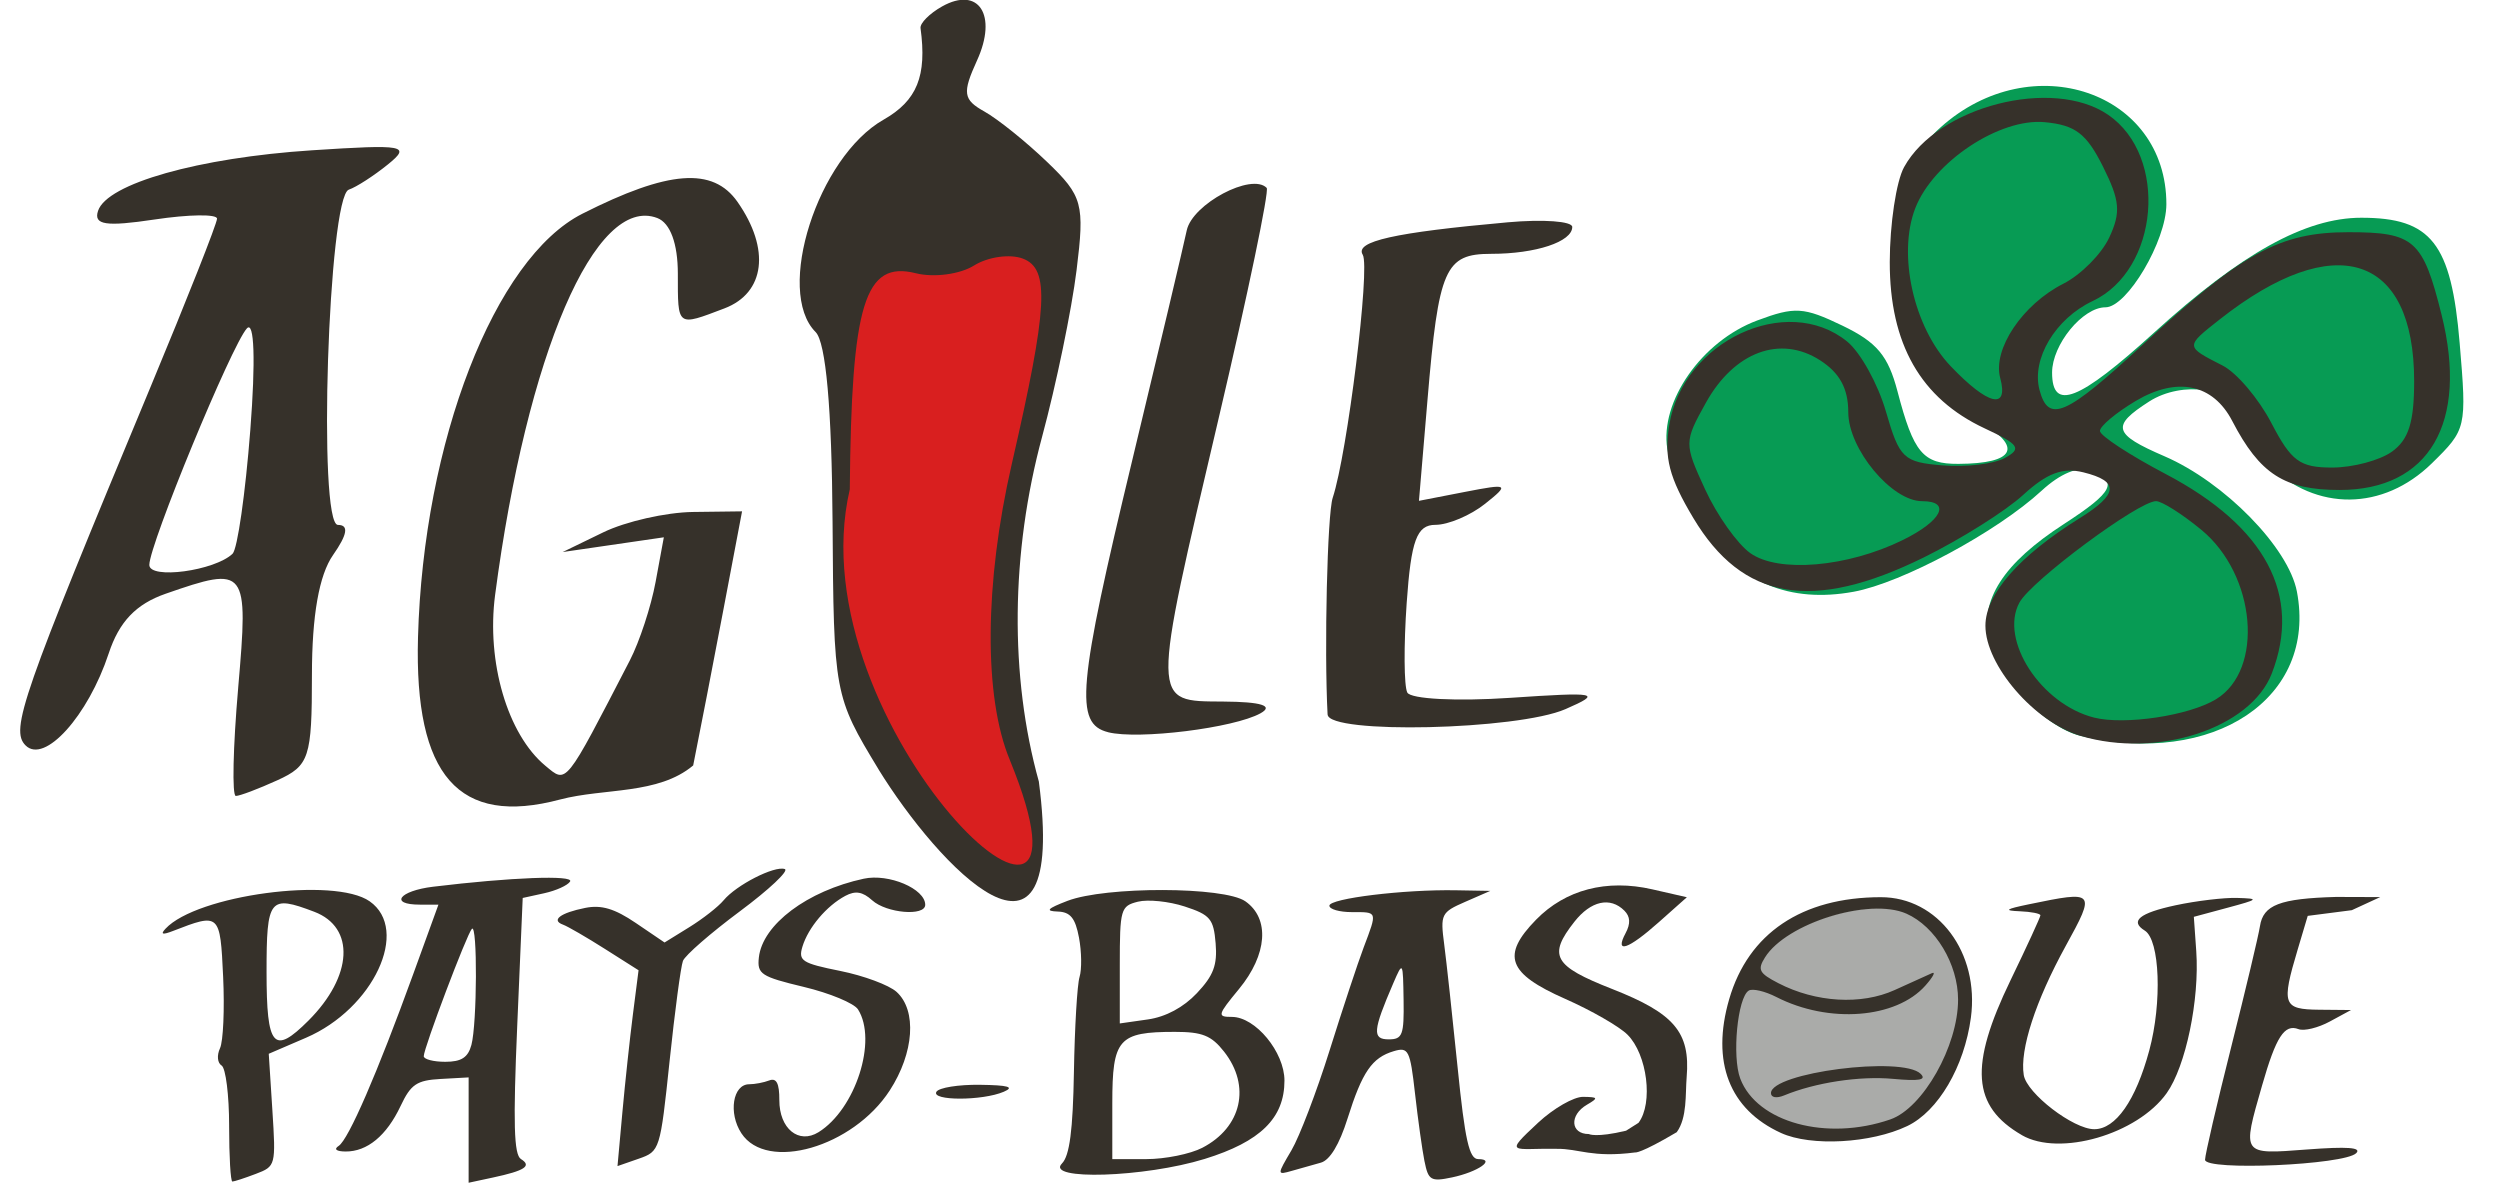 <?xml version="1.0" encoding="UTF-8" standalone="no"?>
<!-- Created with Inkscape (http://www.inkscape.org/) -->
<svg xmlns:dc="http://purl.org/dc/elements/1.1/" xmlns:cc="http://creativecommons.org/ns#" xmlns:rdf="http://www.w3.org/1999/02/22-rdf-syntax-ns#" xmlns:svg="http://www.w3.org/2000/svg" xmlns="http://www.w3.org/2000/svg" xmlns:sodipodi="http://sodipodi.sourceforge.net/DTD/sodipodi-0.dtd" xmlns:inkscape="http://www.inkscape.org/namespaces/inkscape" width="744.094" height="354.331" viewBox="0 0 210 100" version="1.1" id="svg4369" inkscape:version="0.48.5 r10040" sodipodi:docname="agile-pays-basque.svg">
  <defs id="defs4363"/>
  <sodipodi:namedview id="base" pagecolor="#ffffff" bordercolor="#666666" borderopacity="1.0" inkscape:pageopacity="0.0" inkscape:pageshadow="2" inkscape:zoom="0.35" inkscape:cx="-81.428571" inkscape:cy="560" inkscape:document-units="mm" inkscape:current-layer="layer1" showgrid="false" inkscape:window-width="1280" inkscape:window-height="961" inkscape:window-x="-8" inkscape:window-y="-8" inkscape:window-maximized="1" units="mm" showborder="true" inkscape:showpageshadow="false"/>
  <g inkscape:label="Calque 1" inkscape:groupmode="layer" id="layer1" transform="translate(0,-197)">
    <g id="g2994" transform="translate(0.806,196.185)">
      <g transform="matrix(1.92,0,0,1.88,626.128,1250.163)" id="g4163">
        <path sodipodi:nodetypes="cscccsccccccccccsscscccsccccc" inkscape:connector-curvature="0" id="path3980" d="m -235.498,-631.666 c -1.531,-0.368 -3.666,-2.616 -4.021,-4.235 -0.402,-1.832 0.626,-3.47 3.283,-5.228 2.183,-1.445 2.41,-1.915 1.157,-2.395 -0.521,-0.2 -1.315,0.137 -2.126,0.9 -1.954,1.841 -6.099,4.118 -8.221,4.516 -2.795,0.524 -4.997,-0.406 -6.564,-2.774 -0.738,-1.115 -1.455,-2.737 -1.593,-3.605 -0.338,-2.122 1.509,-4.819 3.933,-5.741 1.649,-0.628 2.03,-0.604 3.73,0.232 1.507,0.741 1.998,1.34 2.407,2.933 0.707,2.757 1.114,3.251 2.668,3.242 2.479,-0.014 2.839,-0.751 0.921,-1.883 -2.266,-1.337 -3.245,-2.88 -3.636,-5.732 -0.47,-3.43 0.145,-5.789 1.937,-7.425 3.987,-3.642 9.881,-1.587 9.874,3.442 -0.002,1.635 -1.72,4.603 -2.664,4.603 -1.001,0 -2.336,1.667 -2.336,2.915 0,1.745 1.166,1.278 4.469,-1.79 3.81,-3.539 6.615,-5.127 9.059,-5.127 3.061,0 3.936,1.137 4.303,5.595 0.313,3.8 0.299,3.861 -1.216,5.377 -2.132,2.132 -5.06,2.16 -7.15,0.071 -0.804,-0.804 -1.462,-1.813 -1.462,-2.241 0,-1.185 -2.297,-1.547 -3.755,-0.592 -1.677,1.099 -1.58,1.455 0.669,2.447 2.627,1.159 5.424,4.077 5.793,6.043 0.894,4.764 -3.636,7.853 -9.459,6.452 z" style="fill:#079b54;fill-opacity:1;stroke-width:0.5"/>
        <path sodipodi:nodetypes="ccccccccsccccccccsssscccsscccscccccscccccccccccsccccscsccc" inkscape:connector-curvature="0" id="path3976" d="m -235.498,-631.666 c -2.019,-0.613 -4.168,-3.152 -4.168,-4.925 0,-1.404 1.475,-3.121 4.126,-4.805 1.698,-1.078 1.741,-1.649 0.154,-2.048 -0.902,-0.227 -1.589,0.037 -2.626,1.008 -0.772,0.723 -2.734,1.984 -4.36,2.801 -4.871,2.449 -7.919,1.915 -10.073,-1.766 -1.06,-1.811 -1.286,-2.7 -1.054,-4.157 0.594,-3.741 5.134,-5.919 7.78,-3.732 0.583,0.482 1.348,1.89 1.7,3.13 0.596,2.099 0.767,2.264 2.488,2.408 1.016,0.085 2.238,-0.064 2.716,-0.332 0.752,-0.422 0.635,-0.598 -0.886,-1.324 -2.795,-1.334 -4.155,-3.769 -4.15,-7.431 0.002,-1.698 0.284,-3.606 0.626,-4.24 1.465,-2.718 6.506,-4.037 8.93,-2.337 2.643,1.854 2.227,6.926 -0.684,8.323 -1.626,0.781 -2.682,2.588 -2.32,3.973 0.391,1.495 1.149,1.157 4.497,-2.008 4.356,-4.119 6.01,-5.044 9.014,-5.044 2.886,0 3.262,0.341 4.081,3.7 1.174,4.814 -0.541,7.818 -4.463,7.818 -2.411,0 -3.491,-0.709 -4.697,-3.081 -0.845,-1.663 -2.419,-1.994 -4.23,-0.892 -0.861,0.524 -1.563,1.126 -1.559,1.337 0.005,0.211 1.298,1.076 2.876,1.923 4.374,2.348 5.971,5.416 4.641,8.917 -0.929,2.445 -5.005,3.804 -8.358,2.786 z m 5.916,-1.635 c 2.117,-1.309 1.761,-5.553 -0.636,-7.572 -0.837,-0.705 -1.729,-1.282 -1.982,-1.282 -0.767,0 -5.455,3.552 -5.977,4.53 -0.889,1.664 0.935,4.537 3.263,5.14 1.337,0.346 4.147,-0.084 5.332,-0.816 z m -13.709,-7.112 c 1.717,-0.859 2.149,-1.741 0.853,-1.741 -1.33,0 -3.228,-2.335 -3.228,-3.972 0,-1.057 -0.373,-1.758 -1.234,-2.323 -1.74,-1.142 -3.755,-0.377 -4.993,1.893 -0.959,1.76 -0.96,1.825 -0.033,3.883 0.519,1.151 1.408,2.43 1.976,2.842 1.231,0.892 4.239,0.629 6.66,-0.582 z m 21.411,-3.954 c 0.731,-0.535 0.971,-1.313 0.971,-3.152 0,-5.679 -3.467,-6.808 -8.496,-2.765 -1.53,1.23 -1.531,1.212 0.116,2.07 0.618,0.322 1.579,1.479 2.136,2.572 0.87,1.706 1.244,1.986 2.657,1.986 0.905,0 2.082,-0.32 2.616,-0.711 z m -17.14,-3.294 c -0.336,-1.286 0.976,-3.284 2.763,-4.209 0.769,-0.398 1.674,-1.329 2.011,-2.069 0.512,-1.125 0.467,-1.643 -0.278,-3.167 -0.72,-1.473 -1.207,-1.853 -2.548,-1.982 -1.976,-0.19 -4.876,1.776 -5.661,3.839 -0.787,2.067 -0.074,5.327 1.546,7.062 1.637,1.754 2.547,1.975 2.168,0.526 z" style="fill:#36312a;stroke-width:0.5"/>
      </g>
      <g transform="matrix(1.257,0,0,1.257,454.439,852.207)" id="g4154">
        <path sodipodi:nodetypes="csccsccc" inkscape:connector-curvature="0" id="path4147" d="m -242.286,-601.854 c -1.314,-0.404 -2.721,-1.278 -3.336,-2.071 -0.765,-0.988 -1.055,-2.797 -0.754,-4.707 0,0 -0.049,-3.41 2.451,-5.294 1.854,-1.826 6.016,-3.105 8.469,-2.604 2.149,0.439 4.138,2.924 4.446,5.556 0.328,2.798 -2.044,7.522 -4.362,8.689 -1.436,0.723 -5.202,0.958 -6.914,0.431 z" style="fill:#aaaba9;fill-opacity:1;stroke-width:0.21"/>
        <g id="g4036-0-5" transform="translate(-199.562,102.684)">
          <g transform="translate(-43.936,81.114)" id="g4138">
            <path sodipodi:nodetypes="cccccscsscssccccccccccccccssccscccccccscsssccscccccscsccsccccccccsscccscscscccccccsccccssccccccscscccscsccccsccccsccccccsccssccccccccsscscccsccsssccsccccccccccscscscssccsssscscccsccssssss" inkscape:connector-curvature="0" id="path3976-9-4-2" d="m 38.492,-800.295 -2.946,0.38 -0.672,2.251 c -1.1,3.682 -0.986,3.998 1.438,4.021 l 2.126,0.02 -1.417,0.768 c -0.779,0.422 -1.719,0.652 -2.089,0.51 -0.943,-0.362 -1.501,0.501 -2.436,3.761 -1.343,4.686 -1.395,4.613 3.007,4.28 2.709,-0.205 3.662,-0.134 3.283,0.246 -0.792,0.792 -10.102,1.198 -10.102,0.441 0,-0.327 0.787,-3.718 1.749,-7.538 0.962,-3.819 1.826,-7.449 1.92,-8.067 0.217,-1.424 1.328,-1.852 5.084,-1.958 l 2.954,0.01 z m -141.85,14.414 c 0,-2.047 -0.226,-3.861 -0.502,-4.032 -0.282,-0.174 -0.329,-0.68 -0.108,-1.155 0.216,-0.465 0.311,-2.612 0.21,-4.772 -0.199,-4.257 -0.223,-4.28 -3.352,-3.066 -0.704,0.273 -0.852,0.228 -0.5,-0.15 2.092,-2.251 11.283,-3.484 13.643,-1.832 2.717,1.903 0.256,7.178 -4.256,9.119 l -2.487,1.07 0.241,3.757 c 0.238,3.711 0.225,3.763 -1.107,4.269 -0.741,0.282 -1.446,0.512 -1.565,0.512 -0.12,0 -0.218,-1.675 -0.218,-3.722 z m 5.302,-7.037 c 2.963,-2.963 3.137,-6.226 0.387,-7.271 -2.996,-1.139 -3.188,-0.897 -3.188,4.025 0,5.031 0.471,5.576 2.801,3.246 z m 10.703,7.318 v -3.52 l -1.872,0.104 c -1.594,0.088 -1.991,0.356 -2.674,1.805 -0.936,1.984 -2.229,3.053 -3.677,3.043 -0.623,-0.005 -0.805,-0.153 -0.461,-0.375 0.656,-0.423 2.574,-4.846 4.987,-11.496 l 1.679,-4.626 h -1.241 c -2.069,0 -1.389,-0.921 0.884,-1.197 5.2,-0.63 9.429,-0.791 9.156,-0.349 -0.159,0.258 -0.937,0.61 -1.728,0.784 l -1.439,0.316 -0.366,8.534 c -0.28,6.527 -0.222,8.623 0.247,8.913 0.746,0.461 0.269,0.777 -1.869,1.235 l -1.626,0.349 z m 0.185,-5.688 c 0.382,-1.424 0.411,-8.14 0.034,-7.763 -0.33,0.33 -3.216,7.963 -3.218,8.513 -0.001,0.206 0.647,0.375 1.44,0.375 1.073,0 1.519,-0.288 1.744,-1.125 z m 63.691,7.777 c -0.154,-0.77 -0.439,-2.813 -0.634,-4.539 -0.327,-2.894 -0.437,-3.114 -1.414,-2.825 -1.459,0.432 -2.113,1.383 -3.095,4.506 -0.544,1.729 -1.176,2.775 -1.779,2.945 -0.515,0.145 -1.388,0.392 -1.94,0.548 -1.001,0.284 -1.001,0.279 -0.027,-1.375 0.537,-0.913 1.682,-3.911 2.544,-6.662 0.862,-2.751 1.887,-5.85 2.278,-6.887 0.923,-2.449 0.951,-2.366 -0.789,-2.366 -0.825,0 -1.5,-0.193 -1.5,-0.429 0,-0.485 4.978,-1.092 8.451,-1.031 l 2.302,0.041 -1.679,0.733 c -1.603,0.699 -1.666,0.828 -1.402,2.835 0.152,1.156 0.555,4.86 0.897,8.229 0.492,4.865 0.776,6.127 1.377,6.127 1.214,0 -0.013,0.857 -1.751,1.223 -1.412,0.297 -1.584,0.197 -1.837,-1.073 z m -1.397,-10.778 c -0.04,-2.6 -0.047,-2.611 -0.688,-1.125 -1.371,3.178 -1.418,3.751 -0.305,3.751 0.919,0 1.029,-0.292 0.993,-2.626 z m -22.83,10.921 c 0.51,-0.51 0.734,-2.222 0.8,-6.127 0.051,-2.981 0.22,-5.833 0.376,-6.338 0.156,-0.505 0.139,-1.687 -0.037,-2.626 -0.246,-1.312 -0.576,-1.716 -1.423,-1.745 -0.853,-0.029 -0.706,-0.191 0.648,-0.712 2.547,-0.981 10.479,-0.962 11.892,0.028 1.646,1.153 1.471,3.559 -0.425,5.86 -1.443,1.75 -1.472,1.865 -0.476,1.865 1.575,0 3.514,2.349 3.514,4.257 0,2.506 -1.608,4.084 -5.331,5.234 -4.007,1.238 -10.684,1.451 -9.537,0.304 z m 9.377,-1.048 c 2.64,-1.365 3.265,-4.128 1.454,-6.429 -0.845,-1.074 -1.452,-1.318 -3.284,-1.318 -3.777,0 -4.182,0.463 -4.182,4.769 v 3.734 h 2.276 c 1.252,0 2.933,-0.34 3.736,-0.755 z m -0.357,-10.336 c 1.108,-1.176 1.371,-1.877 1.25,-3.327 -0.136,-1.638 -0.36,-1.904 -2.067,-2.462 -1.053,-0.344 -2.46,-0.488 -3.126,-0.321 -1.153,0.289 -1.212,0.494 -1.212,4.22 v 3.916 l 1.876,-0.268 c 1.199,-0.171 2.382,-0.806 3.279,-1.758 z m -38.393,7.95 c 0.181,-1.986 0.498,-4.931 0.704,-6.544 l 0.375,-2.934 -2.244,-1.423 c -1.234,-0.783 -2.495,-1.513 -2.801,-1.624 -0.827,-0.298 -0.178,-0.789 1.48,-1.12 1.083,-0.217 1.963,0.046 3.383,1.009 l 1.919,1.302 1.651,-1.021 c 0.908,-0.561 1.941,-1.37 2.296,-1.798 0.849,-1.023 3.39,-2.321 4.087,-2.089 0.303,0.101 -1.046,1.371 -2.997,2.822 -1.951,1.451 -3.665,2.943 -3.808,3.316 -0.143,0.373 -0.545,3.387 -0.893,6.699 -0.625,5.944 -0.652,6.028 -2.057,6.518 l -1.424,0.496 z m 7.951,1.416 c -0.883,-1.348 -0.575,-3.276 0.523,-3.276 0.372,0 0.978,-0.116 1.347,-0.258 0.475,-0.182 0.67,0.203 0.666,1.314 -0.006,1.907 1.293,2.971 2.621,2.146 2.471,-1.537 3.947,-6.13 2.637,-8.203 -0.261,-0.413 -1.889,-1.089 -3.618,-1.503 -2.868,-0.687 -3.132,-0.86 -3.008,-1.974 0.246,-2.2 3.239,-4.445 7.011,-5.259 1.671,-0.361 4.106,0.674 4.106,1.745 0,0.783 -2.59,0.563 -3.545,-0.301 -0.639,-0.578 -1.12,-0.658 -1.796,-0.296 -1.255,0.672 -2.477,2.119 -2.864,3.391 -0.288,0.947 -0.031,1.112 2.528,1.626 1.567,0.315 3.26,0.944 3.762,1.399 1.369,1.239 1.172,4.076 -0.457,6.588 -2.459,3.792 -8.214,5.454 -9.912,2.862 z m 69.479,-0.018 c -3.458,-1.576 -4.688,-4.75 -3.467,-8.948 1.279,-4.399 4.856,-6.804 10.129,-6.811 3.826,-0.005 6.604,3.709 6.022,8.05 -0.441,3.284 -2.186,6.256 -4.255,7.245 -2.417,1.155 -6.428,1.376 -8.429,0.464 z m 7.302,-0.91 c 2.177,-0.752 4.525,-4.903 4.525,-8 0,-2.376 -1.509,-4.889 -3.453,-5.749 -2.461,-1.089 -8.018,0.631 -9.451,2.926 -0.516,0.825 -0.397,1.053 0.895,1.721 2.502,1.294 5.538,1.472 7.773,0.457 1.092,-0.496 2.211,-1.003 2.486,-1.126 0.275,-0.123 0.079,0.25 -0.436,0.83 -1.961,2.21 -6.457,2.554 -9.957,0.763 -0.765,-0.391 -1.596,-0.585 -1.847,-0.429 -0.75,0.463 -1.127,4.407 -0.564,5.885 1.118,2.931 5.771,4.194 10.029,2.723 z m -7.979,-1.755 c 0,-1.37 8.788,-2.501 10.005,-1.288 0.408,0.406 -0.087,0.496 -1.848,0.334 -2.232,-0.205 -5.194,0.246 -7.282,1.108 -0.501,0.207 -0.875,0.141 -0.875,-0.153 z m 16.761,2.802 c -3.326,-1.928 -3.522,-4.616 -0.756,-10.335 1.1,-2.275 2.001,-4.233 2.001,-4.35 0,-0.117 -0.619,-0.239 -1.375,-0.27 -1.099,-0.046 -0.973,-0.141 0.625,-0.471 4.421,-0.914 4.455,-0.876 2.439,2.792 -2.015,3.667 -3.078,6.935 -2.802,8.622 0.201,1.228 3.314,3.62 4.712,3.62 1.431,0 2.771,-1.917 3.675,-5.259 0.866,-3.201 0.71,-7.389 -0.3,-8.013 -1.02,-0.63 -0.361,-1.173 2.054,-1.691 1.389,-0.298 3.246,-0.52 4.126,-0.492 1.49,0.046 1.446,0.091 -0.65,0.656 l -2.251,0.607 0.161,2.289 c 0.228,3.243 -0.701,7.703 -1.976,9.494 -1.96,2.753 -7.168,4.261 -9.682,2.804 z m -72.529,-2.894 c 0.17,-0.275 1.477,-0.484 2.905,-0.465 1.912,0.026 2.333,0.148 1.596,0.465 -1.427,0.613 -4.88,0.613 -4.501,0 z" style="fill:#36312a;stroke-width:0.5"/>
            <path sodipodi:nodetypes="cccccccccsccccccscccc" inkscape:connector-curvature="0" id="path3976-2-4-1-3" d="m -14.633,-784.348 c -2.933,-0.052 -3.622,0.459 -1.245,-1.751 1.028,-0.955 2.378,-1.73 3.001,-1.722 1.01,0.014 1.038,0.07 0.257,0.525 -1.189,0.693 -1.108,1.961 0.125,1.961 0,0 0.461,0.261 2.488,-0.223 l 0.832,-0.527 c 0.994,-1.312 0.587,-4.568 -0.737,-5.891 -0.546,-0.546 -2.42,-1.623 -4.164,-2.393 -3.843,-1.696 -4.284,-2.897 -1.943,-5.292 1.964,-2.008 4.712,-2.726 7.766,-2.027 l 2.309,0.528 -1.867,1.661 c -2.073,1.844 -2.979,2.144 -2.226,0.737 0.34,-0.636 0.314,-1.104 -0.082,-1.5 -0.947,-0.947 -2.239,-0.66 -3.341,0.741 -1.782,2.266 -1.396,2.954 2.519,4.49 4.165,1.634 5.232,2.896 4.984,5.891 -0.094,1.131 0.044,2.712 -0.664,3.681 -2.466,1.459 -2.771,1.352 -2.771,1.352 -2.913,0.377 -3.762,-0.26 -5.242,-0.24 z" style="fill:#36312a;stroke-width:0.5"/>
          </g>
        </g>
      </g>
      <path sodipodi:nodetypes="cccscccccsc" inkscape:connector-curvature="0" id="path3978" d="m 80.056,72.477 c -1.791,-1.348 -4.786,-5.13 -6.656,-8.403 -3.363,-5.889 -3.4,-6.1 -3.484,-19.921 -0.056,-9.082 -0.504,-14.414 -1.283,-15.241 -3.089,-3.28 0.16,-14.065 5.144,-17.075 9.475,-13.453 2.272,-9.633 7.636,-0.658 1.016,0.604 3.153,2.428 4.75,4.053 2.693,2.743 2.854,3.371 2.23,8.717 -0.37,3.169 -1.542,9.184 -2.606,13.367 -2.38,9.36 -2.47,19.256 -0.251,27.73 2.562,9.784 0.806,12.165 -5.481,7.432 z" style="fill:#d91f1f;stroke-width:1.057"/>
      <g id="g4036-0-7" transform="matrix(2.276,0,0,2.276,407.486,1844.457)">
        <path style="fill:#36312a;stroke-width:0.5" d="m -158.715,-780.53 c -3.746,1 -5.389,-0.872 -5.248,-5.983 0.199,-7.221 2.828,-13.997 6.066,-15.635 3.176,-1.607 4.818,-1.732 5.726,-0.437 1.219,1.74 1.02,3.36 -0.484,3.931 -1.761,0.669 -1.718,0.701 -1.718,-1.278 0,-1.115 -0.279,-1.873 -0.757,-2.057 -2.284,-0.876 -4.816,5.007 -5.987,13.909 -0.326,2.477 0.459,5.148 1.853,6.304 0.801,0.664 0.701,0.788 3.119,-3.886 0.356,-0.688 0.784,-1.991 0.951,-2.897 l 0.304,-1.647 -1.867,0.272 -1.867,0.272 1.5,-0.728 c 0.825,-0.401 2.315,-0.738 3.311,-0.751 l 1.81,-0.023 -0.688,3.626 c -0.378,1.994 -0.881,4.583 -1.116,5.752 -1.294,1.086 -3.275,0.828 -4.908,1.256 z m 11.75,-1.111 c -1.639,-2.703 -1.657,-2.8 -1.698,-9.144 -0.027,-4.169 -0.246,-6.616 -0.625,-6.996 -1.506,-1.506 0.078,-6.456 2.507,-7.838 1.238,-0.704 1.605,-1.612 1.365,-3.379 -0.025,-0.182 0.335,-0.543 0.798,-0.802 1.351,-0.756 2.049,0.322 1.289,1.99 -0.551,1.21 -0.517,1.449 0.269,1.889 0.495,0.277 1.537,1.114 2.315,1.861 1.313,1.259 1.391,1.547 1.087,4.001 -0.18,1.455 -0.752,4.216 -1.27,6.136 -1.16,4.296 -1.204,8.839 -0.122,12.729 1.071,8.21 -3.724,3.109 -5.916,-0.446 z m 4.845,-0.346 c -0.969,-2.318 -0.941,-6.519 0.072,-10.926 1.332,-5.796 1.408,-7.196 0.414,-7.577 -0.478,-0.183 -1.292,-0.069 -1.809,0.254 -0.517,0.323 -1.482,0.451 -2.143,0.285 -1.895,-0.476 -2.381,1.111 -2.441,7.976 -2.042,8.778 9.934,19.834 5.907,9.989 z m -28.479,-2.674 c 0.385,-4.416 0.316,-4.506 -2.681,-3.461 -1.09,0.38 -1.712,1.032 -2.097,2.199 -0.764,2.315 -2.372,4.095 -3.069,3.398 -0.574,-0.574 -0.147,-1.801 4.623,-13.257 1.344,-3.228 2.443,-6.01 2.443,-6.184 0,-0.173 -1.037,-0.159 -2.305,0.031 -1.803,0.27 -2.258,0.201 -2.087,-0.318 0.33,-1.006 3.708,-1.963 7.894,-2.236 3.426,-0.224 3.669,-0.179 2.805,0.521 -0.52,0.421 -1.17,0.84 -1.443,0.931 -0.759,0.253 -1.153,12.374 -0.402,12.374 0.408,0 0.351,0.351 -0.181,1.112 -0.514,0.734 -0.779,2.235 -0.779,4.421 0,3.061 -0.096,3.353 -1.274,3.89 -0.701,0.319 -1.391,0.58 -1.535,0.58 -0.144,0 -0.104,-1.801 0.088,-4.001 z m -0.206,-4.941 c 0.178,-0.171 0.472,-2.224 0.653,-4.562 0.199,-2.573 0.149,-4.054 -0.127,-3.751 -0.564,0.618 -3.6,7.978 -3.6,8.728 0,0.545 2.413,0.22 3.075,-0.414 z m 32.311,6.589 c -1.245,-0.314 -1.125,-1.66 0.895,-10.05 0.974,-4.044 1.877,-7.856 2.008,-8.47 0.208,-0.975 2.395,-2.138 2.951,-1.568 0.099,0.102 -0.692,3.899 -1.758,8.438 -2.517,10.717 -2.52,10.499 0.155,10.519 1.41,0.01 1.873,0.156 1.375,0.433 -0.976,0.544 -4.505,0.982 -5.627,0.699 z m 8.101,-0.648 c -0.128,-2.428 -0.01,-7.402 0.189,-8.003 0.539,-1.623 1.39,-8.513 1.109,-8.969 -0.306,-0.495 1.16,-0.823 5.356,-1.199 1.307,-0.117 2.376,-0.039 2.376,0.172 0,0.546 -1.343,0.992 -2.988,0.992 -1.711,0 -1.944,0.532 -2.354,5.382 l -0.316,3.734 1.704,-0.331 c 1.602,-0.311 1.646,-0.284 0.733,0.443 -0.534,0.426 -1.357,0.774 -1.829,0.774 -0.688,0 -0.898,0.57 -1.06,2.876 -0.111,1.582 -0.101,3.073 0.022,3.313 0.123,0.241 1.824,0.329 3.781,0.197 3.257,-0.22 3.431,-0.185 2.058,0.415 -1.771,0.774 -8.741,0.934 -8.779,0.201 z" id="path3976-9-4-0" inkscape:connector-curvature="0" sodipodi:nodetypes="csccscsccccccccccccccsscsscccccccccccccccccsscccccscscscccscscsccccccccscssccscsccccccss"/>
      </g>
    </g>
  </g>
</svg>
